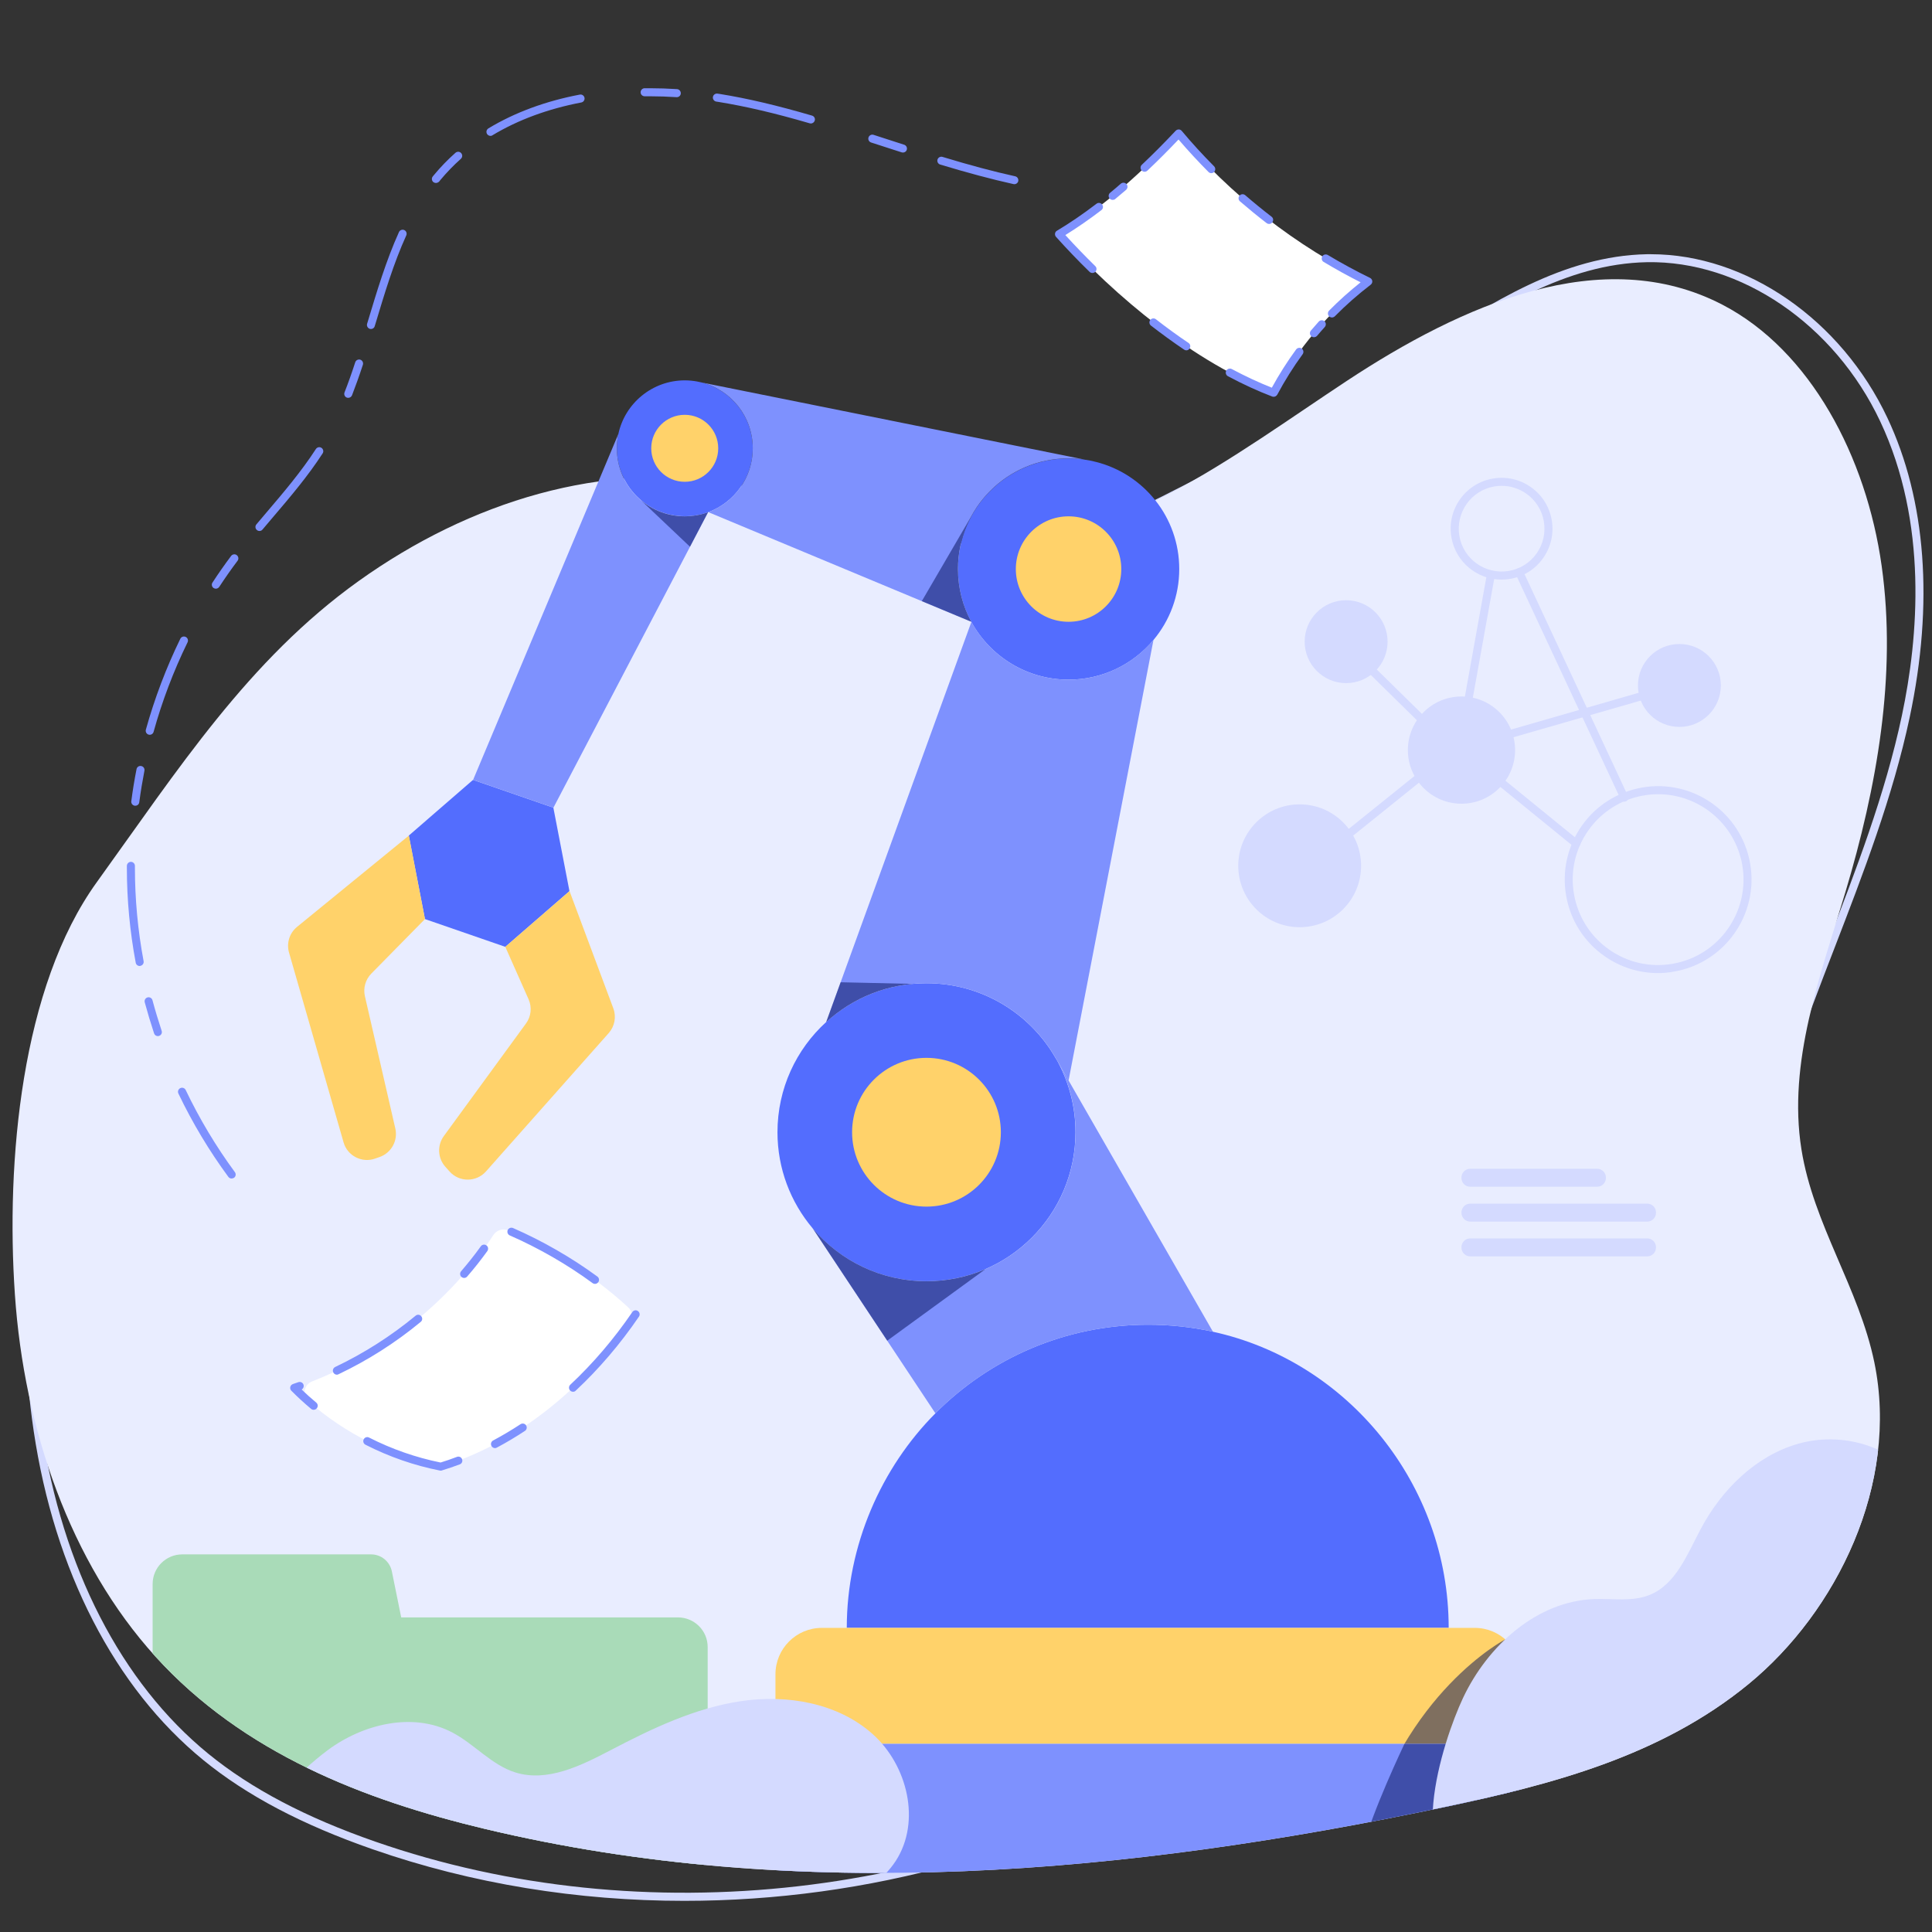 <?xml version="1.0" encoding="utf-8"?>
<!-- Generator: Adobe Illustrator 23.0.1, SVG Export Plug-In . SVG Version: 6.00 Build 0)  -->
<svg version="1.1" id="Artwork" xmlns="http://www.w3.org/2000/svg" xmlns:xlink="http://www.w3.org/1999/xlink" x="0px" y="0px"
	 viewBox="0 0 240 240" style="enable-background:new 0 0 240 240;" xml:space="preserve">
<rect x="0" y="0" width="240" height="240" fill="#333333" stroke="none"/>
<style type="text/css">
	.st0{clip-path:url(#SVGID_2_);}
	.st1{fill:#D4DAFF;}
	.st2{fill:#E9EDFF;}
	.st3{fill:none;stroke:#000000;stroke-linecap:round;stroke-linejoin:round;stroke-miterlimit:10;}
	.st4{fill:#536DFE;}
	.st5{opacity:0.5;clip-path:url(#XMLID_8_);fill:#000D54;}
	.st6{fill:#FFD26A;}
	.st7{opacity:0.5;clip-path:url(#XMLID_9_);fill:#000D54;}
	.st8{opacity:0.5;clip-path:url(#XMLID_10_);fill:#000D54;}
	.st9{opacity:0.5;clip-path:url(#XMLID_11_);fill:#000D54;}
	.st10{opacity:0.5;clip-path:url(#XMLID_12_);fill:#000D54;}
	.st11{fill:#FFFFFF;}
	.st12{fill:#7E91FE;}
	.st13{clip-path:url(#SVGID_4_);fill:#A9DBB8;}
	.st14{clip-path:url(#SVGID_6_);}
	.st15{opacity:0.5;clip-path:url(#XMLID_13_);fill:#000D54;}
	.st16{clip-path:url(#SVGID_8_);fill:#D4DAFF;}
</style>
<g>
	<defs>
		<rect id="SVGID_1_" width="240" height="240"/>
	</defs>
	<clipPath id="SVGID_2_">
		<use xlink:href="#SVGID_1_"  style="overflow:visible;"/>
	</clipPath>
	<g class="st0">
		<g>
			<path class="st1" d="M85.01,236.13c-13.2,0-26.35-2.1-38.7-6.4c-8.77-3.05-15.66-6.68-21.07-11.1
				c-11-8.99-18.48-23.51-21.06-40.9c-2.3-15.55-0.73-31.38,0.79-46.7l1,0.1c-1.52,15.25-3.08,31.02-0.8,46.45
				c2.54,17.14,9.89,31.45,20.7,40.27c5.32,4.34,12.11,7.92,20.77,10.93c33.3,11.58,72.52,7.09,102.35-11.71l0.53,0.85
				C130.5,229.91,107.7,236.13,85.01,236.13z"/>
			<path class="st1" d="M216.89,161.13l-1-0.01c0.1-12.83,4.08-25.21,8.38-36.67c0.88-2.35,1.79-4.7,2.69-7.05
				c3.55-9.21,7.23-18.73,9.3-28.51c2.06-9.71,3.26-23.93-2.7-36.56c-5.68-12.04-17.32-19.97-28.96-19.76
				c-10.06,0.19-18.97,5.95-27.6,11.53l-1.51,0.98c-15.77,10.15-32.53,19-49.81,26.3l-0.39-0.92c17.23-7.28,33.93-16.1,49.66-26.22
				l1.51-0.97c8.74-5.65,17.78-11.49,28.12-11.69c0.17,0,0.33,0,0.5,0c11.86,0,23.62,8.11,29.38,20.33
				c4.81,10.2,5.77,23.06,2.77,37.19c-2.09,9.86-5.78,19.42-9.34,28.66c-0.91,2.35-1.81,4.69-2.69,7.04
				C220.95,136.18,216.99,148.46,216.89,161.13z"/>
		</g>
		<path class="st2" d="M44.55,72.18c13.8-9.87,30.5-15.05,46.54-12.05c10.42,1.95,20.36,7.25,30.92,7.56
			c16.43,0.49,31.03-10.96,45.29-20.37s31.73-17.25,46.7-9.45c10.9,5.68,17.85,18.87,19.75,32.45c1.9,13.58-0.61,27.51-4.51,40.51
			c-3.11,10.38-7.18,21.13-5.46,31.94c1.49,9.36,7.15,17.22,9.06,26.48c3.11,15.08-4.66,30.95-15.63,39.95
			c-10.97,9-24.56,12.5-37.82,15.29c-39.35,8.28-80.08,12.05-119.24,2.68c-14.86-3.56-29.93-9.35-40.88-21.43
			c-10.52-11.6-16.28-28.21-17.42-44.93c-1.13-16.52,0.78-38.21,10.18-51.23C22.1,95.62,30.85,81.98,44.55,72.18z"/>
		<g>
			<path class="st1" d="M176.31,89.56c-0.13,0-0.25-0.05-0.35-0.14l-5.64-5.54c-0.2-0.19-0.2-0.51-0.01-0.71
				c0.19-0.2,0.51-0.2,0.71-0.01l5.64,5.54c0.2,0.19,0.2,0.51,0.01,0.71C176.57,89.51,176.44,89.56,176.31,89.56z"/>
			<path class="st1" d="M182.47,87.08c-0.03,0-0.06,0-0.09-0.01c-0.27-0.05-0.45-0.31-0.4-0.58l2.74-15.23
				c0.05-0.27,0.31-0.45,0.58-0.4c0.27,0.05,0.45,0.31,0.4,0.58l-2.74,15.23C182.92,86.91,182.71,87.08,182.47,87.08z"/>
			<path class="st1" d="M201.78,99.59c-0.19,0-0.37-0.11-0.45-0.29l-13.06-28.01c-0.12-0.25-0.01-0.55,0.24-0.66
				c0.25-0.12,0.55-0.01,0.66,0.24l13.06,28.01c0.12,0.25,0.01,0.55-0.24,0.66C201.92,99.57,201.85,99.59,201.78,99.59z"/>
			<path class="st3" d="M203.67,86.55"/>
			<path class="st1" d="M187.88,91.6c-0.22,0-0.42-0.14-0.48-0.36c-0.08-0.27,0.08-0.54,0.34-0.62l15.79-4.55
				c0.27-0.08,0.54,0.08,0.62,0.34c0.08,0.27-0.08,0.54-0.34,0.62l-15.79,4.55C187.97,91.59,187.92,91.6,187.88,91.6z"/>
			<path class="st1" d="M195.81,105.28c-0.11,0-0.22-0.04-0.32-0.11l-9.09-7.4c-0.21-0.17-0.25-0.49-0.07-0.7s0.49-0.25,0.7-0.07
				l9.09,7.4c0.21,0.17,0.25,0.49,0.07,0.7C196.1,105.22,195.96,105.28,195.81,105.28z"/>
			<path class="st1" d="M167.84,103.87c-0.15,0-0.29-0.06-0.39-0.19c-0.17-0.22-0.14-0.53,0.08-0.7l8.13-6.54
				c0.21-0.17,0.53-0.14,0.7,0.08s0.14,0.53-0.08,0.7l-8.13,6.54C168.06,103.83,167.95,103.87,167.84,103.87z"/>
			<circle class="st1" cx="161.45" cy="107.55" r="7.63"/>
			<path class="st1" d="M205.95,120.88c-2.37,0-4.68-0.73-6.65-2.12c-2.54-1.78-4.22-4.45-4.75-7.5c-0.53-3.05,0.16-6.13,1.94-8.67
				c1.78-2.54,4.45-4.22,7.5-4.76c6.31-1.1,12.33,3.14,13.42,9.44v0c1.1,6.3-3.14,12.33-9.44,13.42
				C207.29,120.82,206.62,120.88,205.95,120.88z M205.98,98.66c-0.6,0-1.21,0.05-1.82,0.16c-2.79,0.49-5.23,2.03-6.86,4.35
				c-1.63,2.32-2.26,5.13-1.77,7.92c0.49,2.79,2.03,5.23,4.35,6.86c2.32,1.63,5.13,2.26,7.92,1.77c5.76-1,9.63-6.51,8.63-12.27
				C215.53,102.3,211.04,98.66,205.98,98.66z"/>
			<circle class="st1" cx="181.55" cy="93.18" r="6.66"/>
			<path class="st1" d="M186.53,72c-3.02,0-5.69-2.17-6.23-5.24c-0.6-3.44,1.71-6.72,5.15-7.31c1.66-0.29,3.34,0.09,4.72,1.06
				c1.38,0.97,2.3,2.42,2.59,4.09c0.29,1.66-0.09,3.34-1.06,4.72c-0.97,1.38-2.42,2.3-4.09,2.59C187.25,71.97,186.89,72,186.53,72z
				 M186.54,60.35c-0.31,0-0.62,0.03-0.92,0.08c-2.89,0.5-4.83,3.27-4.33,6.16c0.5,2.89,3.26,4.83,6.16,4.33
				c1.4-0.24,2.62-1.02,3.44-2.18c0.82-1.16,1.13-2.58,0.89-3.98v0c-0.24-1.4-1.02-2.62-2.18-3.44
				C188.69,60.69,187.63,60.35,186.54,60.35z"/>
			<circle class="st1" cx="208.62" cy="85.15" r="5.15"/>
			<circle class="st1" cx="167.22" cy="79.71" r="5.15"/>
		</g>
		<path class="st4" d="M179.96,202.22h-74.77c0-10.25,4.29-19.9,11-26.64v-0.01c6.76-6.8,16.11-11.01,26.46-11.01
			c2.75,0,5.43,0.3,8.01,0.86v0.01C167.42,169.09,179.96,184.37,179.96,202.22z"/>
		<g>
			<defs>
				<path id="XMLID_5_" d="M188.96,216.62H96.33v-8.63c0-3.19,2.58-5.77,5.77-5.77h81.09c3.19,0,5.77,2.58,5.77,5.77V216.62z"/>
			</defs>
			<use xlink:href="#XMLID_5_"  style="overflow:visible;fill:#FFD26A;"/>
			<clipPath id="XMLID_8_">
				<use xlink:href="#XMLID_5_"  style="overflow:visible;"/>
			</clipPath>
			<path class="st5" d="M186.97,203.66c0,0-12.54,6.51-17.5,24.89c-4.96,18.38,20.43-2.66,20.79-2.54
				C190.63,226.14,186.97,203.66,186.97,203.66"/>
		</g>
		<path class="st4" d="M133.6,140.65c0,10.22-8.28,18.51-18.51,18.51c-5.66,0-10.73-2.54-14.12-6.54l-0.05-0.07
			c-2.71-3.22-4.34-7.38-4.34-11.9c0-5.43,2.33-10.3,6.04-13.68c3.28-3,7.67-4.83,12.46-4.83c6.87,0,12.87,3.74,16.05,9.3
			c0.12,0.17,0.21,0.35,0.31,0.53C132.81,134.56,133.6,137.51,133.6,140.65z"/>
		<circle class="st6" cx="115.09" cy="140.65" r="9.24"/>
		<path class="st4" d="M146.49,70.69c0,3.35-1.2,6.42-3.2,8.81c-2.52,3.01-6.31,4.93-10.55,4.93c-5.21,0-9.75-2.91-12.08-7.18
			c-1.06-1.94-1.66-4.18-1.66-6.56c0-7.59,6.15-13.74,13.74-13.74c0.66,0,1.3,0.05,1.94,0.14l0.05,0.01
			c0.47,0.07,0.94,0.15,1.39,0.28h0.02C142.09,58.88,146.49,64.26,146.49,70.69z"/>
		<circle class="st6" cx="132.74" cy="70.69" r="6.55"/>
		<path class="st4" d="M93.51,55.69c0,3.64-2.3,6.74-5.52,7.93h-0.01l-0.01-0.01l-0.01,0.02c-0.9,0.33-1.87,0.5-2.89,0.5
			c-4.65,0-8.44-3.78-8.44-8.44c0-0.62,0.07-1.22,0.19-1.8c0.82-3.79,4.21-6.64,8.25-6.64c0.52,0,1.02,0.05,1.52,0.14l0.6,0.13
			C90.82,48.46,93.51,51.76,93.51,55.69z"/>
		<g>
			<defs>
				<path id="XMLID_4_" d="M150.67,165.42c-2.59-0.56-5.26-0.86-8.01-0.86c-10.35,0-19.71,4.21-26.46,11.01l-15.22-22.95
					c3.39,4,8.46,6.54,14.12,6.54c10.22,0,18.51-8.28,18.51-18.51c0-3.14-0.78-6.09-2.15-8.68l1.29,2.26L150.67,165.42z"/>
			</defs>
			<use xlink:href="#XMLID_4_"  style="overflow:visible;fill:#7E91FE;"/>
			<clipPath id="XMLID_9_">
				<use xlink:href="#XMLID_4_"  style="overflow:visible;"/>
			</clipPath>
			<polyline class="st7" points="122.47,157.62 101.47,172.91 85.15,148.52 94.49,143.71 104.83,147.07 122.47,157.62 			"/>
		</g>
		<g>
			<defs>
				<path id="XMLID_3_" d="M143.29,79.49l-10.55,54.74l-1.29-2.26c-0.1-0.18-0.19-0.36-0.31-0.53c-3.18-5.56-9.17-9.3-16.05-9.3
					c-4.8,0-9.18,1.82-12.46,4.83l18.04-49.72c2.33,4.28,6.86,7.18,12.08,7.18C136.98,84.43,140.77,82.5,143.29,79.49z"/>
			</defs>
			<use xlink:href="#XMLID_3_"  style="overflow:visible;fill:#7E91FE;"/>
			<clipPath id="XMLID_10_">
				<use xlink:href="#XMLID_3_"  style="overflow:visible;"/>
			</clipPath>
			<polyline class="st8" points="113.31,122.22 89.22,121.68 97.72,134.23 112.77,127.6 113.31,122.22 			"/>
		</g>
		<g>
			<defs>
				<path id="XMLID_2_" d="M134.68,57.08c-0.64-0.09-1.28-0.14-1.94-0.14c-7.59,0-13.74,6.15-13.74,13.74c0,2.38,0.6,4.62,1.66,6.56
					L87.99,63.62c3.22-1.19,5.52-4.29,5.52-7.93c0-3.93-2.68-7.23-6.32-8.17L134.68,57.08z"/>
			</defs>
			<use xlink:href="#XMLID_2_"  style="overflow:visible;fill:#7E91FE;"/>
			<clipPath id="XMLID_11_">
				<use xlink:href="#XMLID_2_"  style="overflow:visible;"/>
			</clipPath>
			<polyline class="st9" points="120.66,64.13 110.93,80.82 118.52,83.15 122.96,73.08 120.66,64.13 			"/>
		</g>
		<polygon class="st4" points="70.74,110.7 62.77,117.62 52.79,114.17 50.78,103.8 58.76,96.88 68.74,100.33 		"/>
		<g>
			<defs>
				<path id="XMLID_1_" d="M87.96,63.63l-19.21,36.7l-9.98-3.45L76.82,53.9c-0.13,0.58-0.19,1.18-0.19,1.8
					c0,4.66,3.78,8.44,8.44,8.44C86.08,64.13,87.06,63.96,87.96,63.63z"/>
			</defs>
			<use xlink:href="#XMLID_1_"  style="overflow:visible;fill:#7E91FE;"/>
			<clipPath id="XMLID_12_">
				<use xlink:href="#XMLID_1_"  style="overflow:visible;"/>
			</clipPath>
			<polyline class="st10" points="79.11,61.66 88.29,70.36 88.84,60.14 79.11,61.66 			"/>
		</g>
		<path class="st6" d="M50.79,103.8l-13.89,11.34c-0.94,0.77-1.33,2.02-1,3.18l6.78,23.59c0.48,1.68,2.29,2.6,3.93,2.01l0.57-0.2
			c1.44-0.52,2.27-2.03,1.93-3.53l-3.78-16.44c-0.23-1.01,0.07-2.06,0.79-2.8l6.67-6.78"/>
		<path class="st6" d="M70.75,110.7l5.44,14.56c0.39,1.05,0.17,2.23-0.57,3.07l-15.25,17.19c-1.2,1.35-3.32,1.36-4.52,0.01
			l-0.53-0.59c-0.95-1.07-1.03-2.65-0.19-3.81l10.21-13.99c0.64-0.87,0.76-2.02,0.32-3.01l-2.89-6.51"/>
		<g>
			<path class="st11" d="M78.23,164.33c-5.74,8.01-13.72,14.76-23.08,17.74c-0.25,0.08-0.53,0.09-0.79,0.04
				c-5.91-1.24-11.49-4.04-16.03-8.02c-0.83-0.73-0.58-2.09,0.45-2.49c9.08-3.56,17.19-10.02,22.51-18.18
				c0.39-0.6,1.16-0.86,1.82-0.58c5.35,2.28,10.65,5.61,14.92,9.56C78.58,162.89,78.66,163.73,78.23,164.33z"/>
			<path class="st12" d="M54.76,182.69c-0.03,0-0.06,0-0.1-0.01c-3.2-0.63-6.31-1.71-9.26-3.21c-0.25-0.13-0.34-0.43-0.22-0.67
				c0.13-0.25,0.42-0.35,0.67-0.22c2.83,1.44,5.82,2.48,8.88,3.1c0.68-0.21,1.36-0.44,2.03-0.7c0.26-0.1,0.55,0.03,0.64,0.29
				c0.1,0.26-0.03,0.55-0.29,0.64c-0.73,0.27-1.47,0.53-2.21,0.75C54.86,182.68,54.81,182.69,54.76,182.69z M61.49,179.89
				c-0.18,0-0.35-0.1-0.44-0.27c-0.13-0.24-0.04-0.55,0.21-0.68c1.14-0.61,2.29-1.29,3.4-2.02c0.23-0.15,0.54-0.09,0.69,0.14
				c0.15,0.23,0.09,0.54-0.14,0.69c-1.14,0.75-2.31,1.45-3.48,2.07C61.65,179.87,61.57,179.89,61.49,179.89z M38.96,175.13
				c-0.11,0-0.23-0.04-0.32-0.12c-0.85-0.71-1.68-1.47-2.45-2.25c-0.12-0.12-0.17-0.3-0.13-0.47c0.04-0.17,0.17-0.3,0.33-0.36
				c0.22-0.07,0.45-0.15,0.67-0.23c0.26-0.09,0.55,0.04,0.64,0.3c0.08,0.23-0.02,0.49-0.23,0.61c0.58,0.56,1.19,1.11,1.82,1.63
				c0.21,0.18,0.24,0.49,0.06,0.7C39.25,175.07,39.11,175.13,38.96,175.13z M71.19,172.89c-0.13,0-0.27-0.05-0.37-0.16
				c-0.19-0.2-0.18-0.52,0.02-0.71c2.83-2.65,5.43-5.69,7.71-9.03c0.16-0.23,0.47-0.29,0.69-0.13c0.23,0.16,0.29,0.47,0.13,0.7
				c-2.32,3.4-4.96,6.49-7.85,9.19C71.44,172.84,71.32,172.89,71.19,172.89z M41.85,170.77c-0.19,0-0.37-0.11-0.45-0.29
				c-0.12-0.25-0.01-0.55,0.24-0.67c3.57-1.7,6.93-3.84,9.99-6.37c0.21-0.18,0.53-0.15,0.7,0.07c0.18,0.21,0.15,0.53-0.07,0.7
				c-3.12,2.58-6.56,4.77-10.2,6.5C42,170.75,41.92,170.77,41.85,170.77z M73.91,159.49c-0.1,0-0.21-0.03-0.3-0.1
				c-3.13-2.3-6.69-4.35-10.28-5.92c-0.25-0.11-0.37-0.41-0.26-0.66c0.11-0.25,0.4-0.37,0.66-0.26c3.66,1.6,7.28,3.68,10.48,6.03
				c0.22,0.16,0.27,0.48,0.11,0.7C74.21,159.42,74.06,159.49,73.91,159.49z M57.66,158.75c-0.12,0-0.23-0.04-0.33-0.12
				c-0.21-0.18-0.23-0.5-0.05-0.71c0.86-1,1.69-2.04,2.45-3.1c0.16-0.22,0.47-0.28,0.7-0.11c0.22,0.16,0.27,0.47,0.11,0.7
				c-0.78,1.08-1.62,2.15-2.51,3.17C57.94,158.69,57.8,158.75,57.66,158.75z"/>
		</g>
		<g>
			<path class="st11" d="M131.55,29.08c7.01,7.81,16.86,15.98,26.67,19.71c2.86-5.38,6.89-10.12,11.74-13.82
				c-8.98-4.39-17.12-10.74-23.54-18.39C142.02,21.23,137.04,25.8,131.55,29.08z"/>
			<g>
				<path class="st12" d="M135.7,33.91c-0.13,0-0.25-0.05-0.35-0.14c-1.45-1.41-2.85-2.88-4.17-4.35c-0.1-0.11-0.14-0.26-0.12-0.41
					c0.02-0.15,0.11-0.28,0.24-0.35c1.61-0.96,3.26-2.09,4.91-3.35c0.21-0.17,0.53-0.13,0.7,0.09c0.17,0.22,0.13,0.53-0.09,0.7
					c-1.5,1.15-3.01,2.19-4.48,3.1c1.19,1.31,2.44,2.6,3.72,3.86c0.2,0.19,0.2,0.51,0.01,0.71
					C135.96,33.86,135.83,33.91,135.7,33.91z"/>
			</g>
			<g>
				<path class="st12" d="M147.37,43.52c-0.1,0-0.19-0.03-0.28-0.09c-1.36-0.92-2.74-1.92-4.11-2.98c-0.22-0.17-0.26-0.48-0.09-0.7
					c0.17-0.22,0.48-0.26,0.7-0.09c1.35,1.05,2.71,2.04,4.05,2.94c0.23,0.15,0.29,0.47,0.13,0.69
					C147.69,43.44,147.53,43.52,147.37,43.52z"/>
			</g>
			<g>
				<path class="st12" d="M158.22,49.29c-0.06,0-0.12-0.01-0.18-0.03c-1.79-0.68-3.64-1.53-5.51-2.53c-0.24-0.13-0.33-0.43-0.2-0.68
					c0.13-0.24,0.43-0.33,0.68-0.21c1.69,0.9,3.36,1.68,4.98,2.32c0.9-1.64,1.91-3.24,3.02-4.75c0.16-0.22,0.48-0.27,0.7-0.11
					c0.22,0.16,0.27,0.48,0.11,0.7c-1.16,1.59-2.22,3.28-3.15,5.02C158.57,49.19,158.4,49.29,158.22,49.29z"/>
			</g>
			<g>
				<path class="st12" d="M163.22,41.89c-0.11,0-0.23-0.04-0.32-0.12c-0.21-0.18-0.24-0.49-0.06-0.7c0.32-0.38,0.65-0.75,0.98-1.12
					c0.19-0.21,0.5-0.22,0.71-0.04c0.21,0.19,0.22,0.5,0.04,0.71c-0.33,0.36-0.64,0.73-0.96,1.1
					C163.51,41.83,163.37,41.89,163.22,41.89z"/>
			</g>
			<g>
				<path class="st12" d="M165.46,39.44c-0.13,0-0.25-0.05-0.35-0.14c-0.2-0.19-0.2-0.51-0.01-0.71c1.23-1.25,2.55-2.43,3.92-3.52
					c-1.55-0.78-3.09-1.63-4.59-2.53c-0.24-0.14-0.31-0.45-0.17-0.69c0.14-0.24,0.45-0.31,0.69-0.17c1.71,1.02,3.47,1.98,5.24,2.84
					c0.16,0.08,0.26,0.23,0.28,0.4c0.02,0.17-0.06,0.34-0.2,0.45c-1.56,1.19-3.06,2.51-4.45,3.92
					C165.71,39.39,165.58,39.44,165.46,39.44z"/>
			</g>
			<g>
				<path class="st12" d="M157.65,27.82c-0.11,0-0.21-0.03-0.3-0.1c-1.13-0.87-2.24-1.78-3.32-2.71c-0.21-0.18-0.23-0.5-0.05-0.71
					c0.18-0.21,0.5-0.23,0.71-0.05c1.06,0.92,2.16,1.82,3.27,2.67c0.22,0.17,0.26,0.48,0.09,0.7
					C157.95,27.76,157.8,27.82,157.65,27.82z"/>
			</g>
			<g>
				<path class="st12" d="M150.47,21.51c-0.13,0-0.26-0.05-0.35-0.15c-1.29-1.3-2.54-2.65-3.72-4.03c-1.33,1.4-2.6,2.67-3.87,3.87
					c-0.2,0.19-0.52,0.18-0.71-0.02s-0.18-0.52,0.02-0.71c1.38-1.3,2.75-2.68,4.21-4.23c0.1-0.1,0.23-0.16,0.38-0.16
					c0.14,0,0.28,0.07,0.37,0.18c1.26,1.51,2.62,2.99,4.02,4.4c0.19,0.2,0.19,0.51,0,0.71C150.72,21.46,150.59,21.51,150.47,21.51z"
					/>
			</g>
			<g>
				<path class="st12" d="M138.22,24.83c-0.14,0-0.29-0.06-0.39-0.18c-0.17-0.21-0.14-0.53,0.07-0.7c0.45-0.37,0.9-0.75,1.33-1.13
					c0.21-0.18,0.52-0.16,0.71,0.05c0.18,0.21,0.16,0.52-0.05,0.71c-0.45,0.39-0.9,0.77-1.36,1.15
					C138.45,24.8,138.34,24.83,138.22,24.83z"/>
			</g>
		</g>
		<circle class="st6" cx="85.06" cy="55.69" r="4.16"/>
		<g>
			<defs>
				<path id="SVGID_3_" d="M44.55,72.18c13.8-9.87,30.5-15.05,46.54-12.05c10.42,1.95,20.36,7.25,30.92,7.56
					c16.43,0.49,31.03-10.96,45.29-20.37s31.73-17.25,46.7-9.45c10.9,5.68,17.85,18.87,19.75,32.45c1.9,13.58-0.61,27.51-4.51,40.51
					c-3.11,10.38-7.18,21.13-5.46,31.94c1.49,9.36,7.15,17.22,9.06,26.48c3.11,15.08-4.66,30.95-15.63,39.95
					c-10.97,9-24.56,12.5-37.82,15.29c-39.35,8.28-80.08,12.05-119.24,2.68c-14.86-3.56-29.93-9.35-40.88-21.43
					c-10.52-11.6-16.28-28.21-17.42-44.93c-1.13-16.52,0.78-38.21,10.18-51.23C22.1,95.62,30.85,81.98,44.55,72.18z"/>
			</defs>
			<clipPath id="SVGID_4_">
				<use xlink:href="#SVGID_3_"  style="overflow:visible;"/>
			</clipPath>
			<path class="st13" d="M87.91,204.6v25.25c0,2.74-2.23,4.97-4.97,4.97H18.96v-38.05c0-2.03,1.65-3.68,3.68-3.68h23.45
				c1.26,0,2.34,0.88,2.59,2.12l1.16,5.71h34.4C86.26,200.93,87.91,202.57,87.91,204.6z"/>
		</g>
		<g>
			<defs>
				<path id="SVGID_5_" d="M44.55,72.18c13.8-9.87,30.5-15.05,46.54-12.05c10.42,1.95,20.36,7.25,30.92,7.56
					c16.43,0.49,31.03-10.96,45.29-20.37s31.73-17.25,46.7-9.45c10.9,5.68,17.85,18.87,19.75,32.45c1.9,13.58-0.61,27.51-4.51,40.51
					c-3.11,10.38-7.18,21.13-5.46,31.94c1.49,9.36,7.15,17.22,9.06,26.48c3.11,15.08-4.66,30.95-15.63,39.95
					c-10.97,9-24.56,12.5-37.82,15.29c-39.35,8.28-80.08,12.05-119.24,2.68c-14.86-3.56-29.93-9.35-40.88-21.43
					c-10.52-11.6-16.28-28.21-17.42-44.93c-1.13-16.52,0.78-38.21,10.18-51.23C22.1,95.62,30.85,81.98,44.55,72.18z"/>
			</defs>
			<clipPath id="SVGID_6_">
				<use xlink:href="#SVGID_5_"  style="overflow:visible;"/>
			</clipPath>
			<g class="st14">
				<defs>
					<rect id="XMLID_6_" x="96.33" y="216.62" width="92.63" height="17.25"/>
				</defs>
				<use xlink:href="#XMLID_6_"  style="overflow:visible;fill:#7E91FE;"/>
				<clipPath id="XMLID_13_">
					<use xlink:href="#XMLID_6_"  style="overflow:visible;"/>
				</clipPath>
				<path class="st15" d="M174.47,216.62c0,0-4.15,8.66-5.24,13.26c-1.09,4.59,14.75-0.85,14.75-0.85l-0.85-12.94l-0.73-2.42
					L174.47,216.62"/>
			</g>
		</g>
		<path class="st12" d="M28.77,146.4c-0.15,0-0.31-0.07-0.4-0.2c-2.37-3.22-4.46-6.7-6.21-10.36c-0.12-0.25-0.01-0.55,0.24-0.67
			c0.25-0.12,0.55-0.01,0.67,0.24c1.72,3.6,3.78,7.03,6.11,10.2c0.16,0.22,0.12,0.54-0.11,0.7C28.98,146.36,28.87,146.4,28.77,146.4
			z M19.61,128.71c-0.21,0-0.4-0.13-0.47-0.34c-0.42-1.27-0.81-2.57-1.16-3.86c-0.07-0.27,0.09-0.54,0.35-0.61
			c0.27-0.07,0.54,0.09,0.61,0.35c0.34,1.27,0.73,2.55,1.14,3.8c0.09,0.26-0.05,0.55-0.32,0.63
			C19.72,128.7,19.66,128.71,19.61,128.71z M17.35,120c-0.24,0-0.45-0.17-0.49-0.41c-0.73-3.89-1.1-7.85-1.1-11.77l0-0.26
			c0-0.27,0.23-0.5,0.5-0.5c0,0,0,0,0,0c0.28,0,0.5,0.23,0.5,0.5l0,0.26c0,3.85,0.36,7.75,1.08,11.58c0.05,0.27-0.13,0.53-0.4,0.58
			C17.41,120,17.38,120,17.35,120z M16.81,100.09c-0.02,0-0.04,0-0.07,0c-0.27-0.04-0.47-0.29-0.43-0.56
			c0.17-1.32,0.39-2.66,0.65-3.98c0.05-0.27,0.31-0.45,0.59-0.39c0.27,0.05,0.45,0.32,0.39,0.59c-0.25,1.3-0.47,2.61-0.64,3.92
			C17.27,99.91,17.06,100.09,16.81,100.09z M18.6,91.28c-0.04,0-0.09-0.01-0.13-0.02c-0.27-0.07-0.42-0.35-0.35-0.62
			c1.08-3.88,2.52-7.68,4.28-11.29c0.12-0.25,0.42-0.35,0.67-0.23c0.25,0.12,0.35,0.42,0.23,0.67c-1.74,3.56-3.16,7.3-4.22,11.12
			C19.02,91.14,18.82,91.28,18.6,91.28z M26.81,73.13c-0.09,0-0.19-0.03-0.27-0.08c-0.23-0.15-0.3-0.46-0.14-0.69
			c0.73-1.12,1.51-2.23,2.31-3.3c0.17-0.22,0.48-0.27,0.7-0.1c0.22,0.17,0.27,0.48,0.1,0.7c-0.79,1.05-1.56,2.15-2.28,3.25
			C27.13,73.05,26.97,73.13,26.81,73.13z M32.23,65.96c-0.11,0-0.23-0.04-0.32-0.12c-0.21-0.18-0.24-0.49-0.06-0.7l1.27-1.5
			c2.13-2.5,4.33-5.09,6.12-7.86c0.15-0.23,0.46-0.3,0.69-0.15c0.23,0.15,0.3,0.46,0.15,0.69c-1.83,2.83-4.05,5.44-6.2,7.96
			l-1.27,1.5C32.52,65.9,32.38,65.96,32.23,65.96z M43.26,49.42c-0.06,0-0.12-0.01-0.18-0.03c-0.26-0.1-0.38-0.39-0.28-0.65
			c0.44-1.12,0.88-2.35,1.33-3.74c0.09-0.26,0.37-0.4,0.63-0.32c0.26,0.09,0.4,0.37,0.32,0.63c-0.46,1.41-0.91,2.65-1.35,3.79
			C43.65,49.3,43.46,49.42,43.26,49.42z M46.08,40.87c-0.05,0-0.1-0.01-0.14-0.02c-0.26-0.08-0.41-0.36-0.34-0.62l0.09-0.29
			c1.12-3.72,2.27-7.57,3.87-11.11c0.11-0.25,0.41-0.36,0.66-0.25c0.25,0.11,0.36,0.41,0.25,0.66c-1.58,3.47-2.72,7.29-3.83,10.98
			l-0.09,0.29C46.5,40.73,46.3,40.87,46.08,40.87z M126.01,22.88c-0.04,0-0.07,0-0.11-0.01c-2.74-0.61-5.63-1.38-9.11-2.43
			c-0.26-0.08-0.41-0.36-0.33-0.62c0.08-0.26,0.36-0.41,0.62-0.33c3.45,1.05,6.32,1.81,9.03,2.41c0.27,0.06,0.44,0.33,0.38,0.6
			C126.45,22.72,126.24,22.88,126.01,22.88z M54.15,22.73c-0.11,0-0.22-0.04-0.32-0.11c-0.21-0.18-0.24-0.49-0.07-0.7l0.15-0.18
			c0.81-0.98,1.71-1.91,2.67-2.76c0.21-0.18,0.52-0.17,0.71,0.04c0.18,0.21,0.17,0.52-0.04,0.71c-0.92,0.82-1.78,1.71-2.56,2.65
			l-0.14,0.18C54.44,22.66,54.29,22.73,54.15,22.73z M112.17,18.95c-0.05,0-0.1-0.01-0.15-0.02l-3.81-1.23
			c-0.26-0.08-0.41-0.37-0.32-0.63s0.37-0.41,0.63-0.32l3.8,1.23c0.26,0.08,0.41,0.37,0.32,0.63
			C112.58,18.82,112.38,18.95,112.17,18.95z M60.93,16.88c-0.17,0-0.33-0.09-0.43-0.24c-0.14-0.24-0.07-0.54,0.17-0.69
			c3.28-1.98,7.1-3.39,11.36-4.2c0.27-0.05,0.53,0.13,0.58,0.4c0.05,0.27-0.13,0.53-0.4,0.58c-4.14,0.79-7.85,2.16-11.03,4.07
			C61.11,16.86,61.02,16.88,60.93,16.88z M100.73,15.34c-0.05,0-0.09-0.01-0.14-0.02c-4.31-1.26-7.91-2.1-11.34-2.66l-0.27-0.04
			c-0.27-0.04-0.46-0.3-0.42-0.57c0.04-0.27,0.3-0.46,0.57-0.42l0.28,0.04c3.47,0.56,7.11,1.42,11.46,2.69
			c0.27,0.08,0.42,0.35,0.34,0.62C101.14,15.2,100.94,15.34,100.73,15.34z M84.08,12.07c-0.01,0-0.02,0-0.03,0
			c-1.1-0.07-2.22-0.11-3.31-0.11l-0.65,0c0,0,0,0-0.01,0c-0.27,0-0.5-0.22-0.5-0.49c0-0.28,0.22-0.5,0.49-0.51l0.66,0
			c1.12,0,2.25,0.04,3.37,0.11c0.28,0.02,0.48,0.26,0.47,0.53C84.56,11.87,84.34,12.07,84.08,12.07z"/>
		<g>
			<defs>
				<path id="SVGID_7_" d="M44.55,72.18c13.8-9.87,30.5-15.05,46.54-12.05c10.42,1.95,20.36,7.25,30.92,7.56
					c16.43,0.49,31.03-10.96,45.29-20.37s31.73-17.25,46.7-9.45c10.9,5.68,17.85,18.87,19.75,32.45c1.9,13.58-0.61,27.51-4.51,40.51
					c-3.11,10.38-7.18,21.13-5.46,31.94c1.49,9.36,7.15,17.22,9.06,26.48c3.11,15.08-4.66,30.95-15.63,39.95
					c-10.97,9-24.56,12.5-37.82,15.29c-39.35,8.28-80.08,12.05-119.24,2.68c-14.86-3.56-29.93-9.35-40.88-21.43
					c-10.52-11.6-16.28-28.21-17.42-44.93c-1.13-16.52,0.78-38.21,10.18-51.23C22.1,95.62,30.85,81.98,44.55,72.18z"/>
			</defs>
			<clipPath id="SVGID_8_">
				<use xlink:href="#SVGID_7_"  style="overflow:visible;"/>
			</clipPath>
			<path class="st16" d="M40.7,217.42c4.41-3.28,10.61-4.77,15.48-2.21c2.75,1.44,4.87,4.04,7.84,4.97
				c3.98,1.24,8.15-0.84,11.84-2.77c5.14-2.69,10.47-5.24,16.2-6.09c5.74-0.85,12.01,0.23,16.34,4.09
				c4.33,3.86,6.03,10.84,2.9,15.72c-1.7,2.64-4.54,4.39-7.53,5.34c-2.99,0.95-6.16,1.19-9.3,1.38
				c-12.27,0.75-24.58,0.86-36.86,0.34c-4.75-0.2-30.65,0.85-27.78-7.83C31.31,225.89,37.03,220.16,40.7,217.42z"/>
			<path class="st16" d="M181.74,210.93c3.05-6.48,9.15-12.03,16.31-12.29c2.29-0.08,4.69,0.35,6.82-0.49
				c3.33-1.31,4.74-5.11,6.43-8.27c2.58-4.84,6.8-9.02,12.07-10.53c5.27-1.51,11.58,0.14,14.69,4.66c2.14,3.13,2.56,7.1,2.7,10.89
				c0.29,7.76-0.48,16.07-5.25,22.2c-4.2,5.4-10.83,8.26-17.33,10.41c-5.65,1.87-11.43,3.38-17.27,4.51
				c-5.27,1.02-11.98,2.84-17.35,2.07C173.79,232.69,179.25,216.22,181.74,210.93z"/>
		</g>
		<path class="st1" d="M182.63,147.42h15.78c0.6,0,1.08-0.49,1.08-1.08v-0.07c0-0.6-0.49-1.08-1.08-1.08h-15.78
			c-0.6,0-1.08,0.49-1.08,1.08v0.07C181.55,146.94,182.04,147.42,182.63,147.42z"/>
		<path class="st1" d="M182.63,151.75h22c0.6,0,1.08-0.49,1.08-1.08v-0.07c0-0.6-0.49-1.08-1.08-1.08h-22
			c-0.6,0-1.08,0.49-1.08,1.08v0.07C181.55,151.26,182.04,151.75,182.63,151.75z"/>
		<path class="st1" d="M182.63,156.07h22c0.6,0,1.08-0.49,1.08-1.08v-0.07c0-0.6-0.49-1.08-1.08-1.08h-22
			c-0.6,0-1.08,0.49-1.08,1.08v0.07C181.55,155.59,182.04,156.07,182.63,156.07z"/>
	</g>
</g>
</svg>

